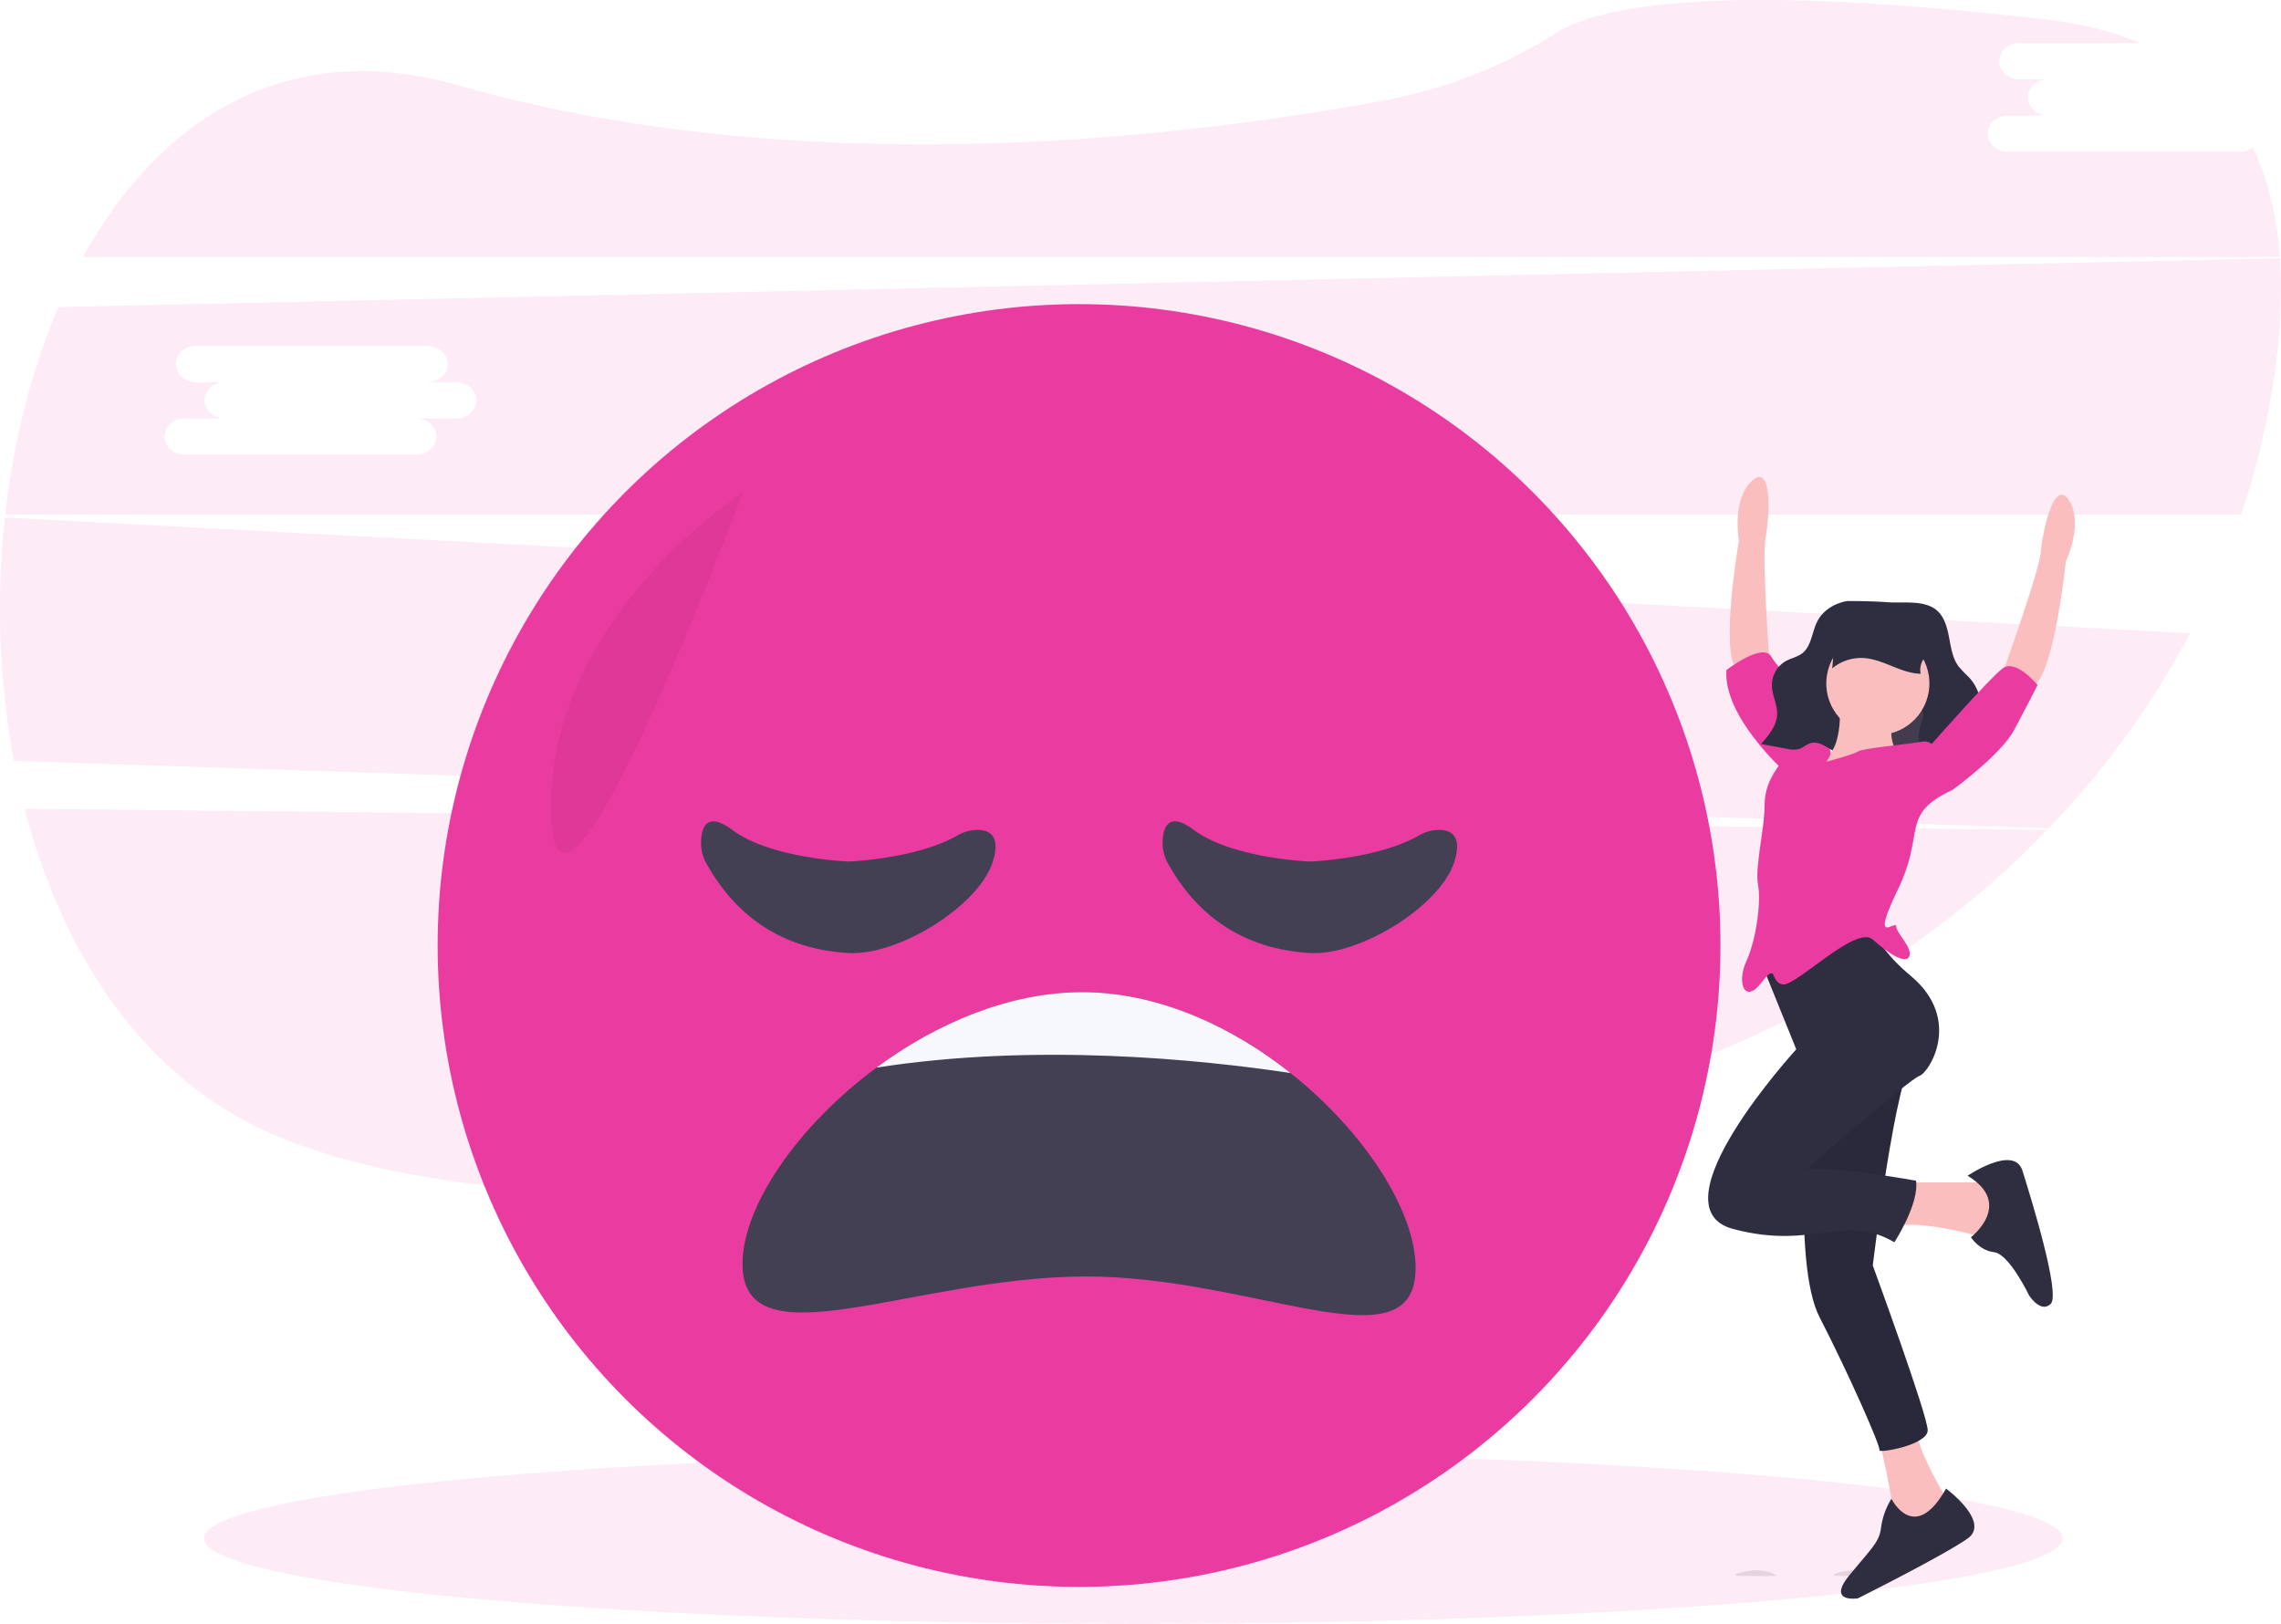 <svg id="_4e463a22-6ddb-479b-a6e5-bedc922df74f" data-name="4e463a22-6ddb-479b-a6e5-bedc922df74f" xmlns="http://www.w3.org/2000/svg" viewBox="0 0 1097.11 781.08"><defs><style>.cls-1,.cls-4{fill:#ea3ba1;}.cls-1,.cls-10,.cls-2{opacity:0.1;}.cls-1,.cls-10,.cls-2,.cls-7{isolation:isolate;}.cls-3{fill:#575a89;}.cls-5{fill:#444053;}.cls-6{fill:#f6f8fb;}.cls-7{opacity:0.05;}.cls-10,.cls-8{fill:#fbbebe;}.cls-9{fill:#2f2e41;}</style></defs><path class="cls-1" d="M11.84,389C29.21,456.15,66,514.18,124,542.31c120.7,58.46,392.91,28.31,596.07-6.3,105.09-17.9,197.46-67.3,264.56-136.82Z" transform="translate(0.01 0)"/><path class="cls-1" d="M1077.2,73H965.73c-5.29,0-9.63-3.92-9.63-8.71s4.34-8.72,9.63-8.72H985c-5.3,0-9.63-3.92-9.63-8.72s4.33-8.71,9.63-8.71H971.25c-5.3,0-9.64-3.92-9.64-8.72s4.34-8.71,9.64-8.71h58.18c-12.91-5.43-28-9.29-45.39-11.32C825.39-9,768.75,3.18,748.77,15.71a234.64,234.64,0,0,1-81.54,32.34c-97.88,18.27-280.93,40.25-446.84-7C137.93,17.52,76.64,57.23,39.91,123.61H1096.56c-1.38-19.29-5.51-37.11-13.09-52.7A10.16,10.16,0,0,1,1077.2,73Z" transform="translate(0.01 0)"/><path class="cls-1" d="M2.39,248.9A402.45,402.45,0,0,0,6.71,366l978.68,32.39a415.14,415.14,0,0,0,68-93.82Zm387.08,83.55H370.2c5.3,0,9.64,3.93,9.64,8.72s-4.34,8.71-9.64,8.71H258.73c-5.29,0-9.63-3.92-9.63-8.71s4.34-8.72,9.63-8.72H278c-5.3,0-9.63-3.92-9.63-8.71S272.71,315,278,315H264.24c-5.3,0-9.64-3.92-9.64-8.71s4.34-8.72,9.64-8.72H375.71c5.3,0,9.63,3.92,9.63,8.72S381,315,375.71,315h13.76c5.3,0,9.63,3.92,9.63,8.72S394.77,332.45,389.47,332.45Z" transform="translate(0.01 0)"/><path class="cls-1" d="M1096.6,124.21,28.12,147.71c-13,30.23-21.62,64.41-25.59,99.83H1077.88a379.11,379.11,0,0,0,15.52-63.63C1096.61,163.1,1097.89,143,1096.6,124.21ZM219.47,201.26H200.2c5.3,0,9.64,3.93,9.64,8.72s-4.34,8.72-9.64,8.72H88.73c-5.29,0-9.63-3.93-9.63-8.72s4.34-8.72,9.63-8.72H108c-5.3,0-9.63-3.92-9.63-8.71s4.33-8.72,9.63-8.72H94.24c-5.3,0-9.64-3.92-9.64-8.71s4.34-8.72,9.64-8.72H205.71c5.3,0,9.63,3.92,9.63,8.72s-4.33,8.71-9.63,8.71h13.76c5.3,0,9.63,3.93,9.63,8.72S224.77,201.26,219.47,201.26Z" transform="translate(0.01 0)"/><ellipse class="cls-1" cx="545.09" cy="739.96" rx="446.98" ry="41.12"/><path class="cls-2" d="M854.7,758c-2.91.11-19.45,0-19.45,0a8.7,8.7,0,0,1-.68-.8C838.8,755.71,847.94,753.55,854.7,758Z" transform="translate(0.01 0)"/><path class="cls-2" d="M902,758c-2.91.11-19.45,0-19.45,0a8.7,8.7,0,0,1-.68-.8C886.09,755.71,895.23,753.55,902,758Z" transform="translate(0.01 0)"/><ellipse class="cls-3" cx="812.36" cy="423.74" rx="9" ry="6.1"/><circle class="cls-4" cx="519" cy="454.79" r="308.5"/><path class="cls-5" d="M680.86,609.82c0,48.7-76.56,4.16-158.64,4.16s-165.1,42.7-165.1-6c0-27.77,26.46-66.39,64.42-94.44h0c28.6-21.14,63.72-36.28,99-36.28,36.28,0,71.82,16.39,100.17,38.89C656.49,544.52,680.86,582.64,680.86,609.82Z" transform="translate(0.01 0)"/><path class="cls-6" d="M620.7,516.13c-43.63-6.57-122.54-14.58-199.16-2.61,28.6-21.14,63.72-36.28,99-36.28C556.81,477.24,592.35,493.63,620.7,516.13Z" transform="translate(0.01 0)"/><path class="cls-7" d="M357.12,237S264.19,296.43,265,389.36,357.12,237,357.12,237Z" transform="translate(0.01 0)"/><path class="cls-5" d="M409.31,414.34c5.87-.33,33.5-2.41,51.05-12.42a19.82,19.82,0,0,1,9.27-2.73c5.58-.16,12,2.17,7.89,15.21-6.66,21.33-45.33,45.33-69.33,44-23.08-1.28-50.46-10.58-68.54-43.28a20,20,0,0,1-2.47-10.29c.21-6.6,2.61-14.87,15-5.65,16.74,12.45,48.5,14.81,54.87,15.16A21.3,21.3,0,0,0,409.31,414.34Z" transform="translate(0.01 0)"/><path class="cls-5" d="M631.31,414.34c5.87-.33,33.5-2.41,51.05-12.42a19.82,19.82,0,0,1,9.27-2.73c5.58-.16,12,2.17,7.89,15.21-6.66,21.33-45.33,45.33-69.33,44-23.08-1.28-50.46-10.58-68.54-43.28a20,20,0,0,1-2.47-10.29c.21-6.6,2.61-14.87,15-5.65,16.74,12.45,48.5,14.81,54.87,15.16A21.3,21.3,0,0,0,631.31,414.34Z" transform="translate(0.01 0)"/><path class="cls-8" d="M851.19,319.94s-3.85-51.74-2-61.21,3.51-36.4-6.44-27.54-6.41,28.94-6.41,28.94-9.44,54.69-.71,62.1S851.19,319.94,851.19,319.94Z" transform="translate(0.01 0)"/><path class="cls-4" d="M858.35,371.1s-29.61-26.4-28-48.8c0,0,17.61-13.6,21.61-6.4s33.08,35.29,28.14,44.85S858.35,371.1,858.35,371.1Z" transform="translate(0.01 0)"/><path class="cls-8" d="M963.16,323.9s17.6-48.81,18.4-58.41,6.4-36,13.6-24.8-1.6,29.6-1.6,29.6-5.6,55.21-16,60S963.16,323.9,963.16,323.9Z" transform="translate(0.01 0)"/><path class="cls-8" d="M915.16,568.73h47.2l2.4,24-11.2,2.4s-26.4-8-41.61-5.6S915.16,568.73,915.16,568.73Z" transform="translate(0.01 0)"/><path class="cls-9" d="M946.36,565.53s22.4-15.2,26.4-2.4,18.4,59.21,13.6,64-10.4-4-10.4-4-9.6-20-16.8-20.81-11.2-7.2-11.2-7.2S968.76,579.13,946.36,565.53Z" transform="translate(0.01 0)"/><path class="cls-8" d="M903.15,689.54s8.8,36,7.2,41.61,25.61,2.4,25.61,2.4l1.6-10.4s-16-25.61-16-36.81S903.15,689.54,903.15,689.54Z" transform="translate(0.01 0)"/><path class="cls-9" d="M936,716s21.6,16,10.4,24-52.81,28.8-52.81,28.8-15.2,2.4-4-11.2,14.4-16,15.2-23.2a35.2,35.2,0,0,1,4.94-13.51S920.76,743.15,936,716Z" transform="translate(0.01 0)"/><path class="cls-9" d="M870.35,523.92s-8.8,83.21,4.8,109.62,29.6,62.4,28.8,64,23.21-2.4,23.21-9.6-26.41-79.21-26.41-79.21,11.2-93.61,20-100S870.35,523.92,870.35,523.92Z" transform="translate(0.01 0)"/><path class="cls-2" d="M870.35,523.92s-8.8,83.21,4.8,109.62,29.6,62.4,28.8,64,23.21-2.4,23.21-9.6-26.41-79.21-26.41-79.21,11.2-93.61,20-100S870.35,523.92,870.35,523.92Z" transform="translate(0.01 0)"/><path class="cls-9" d="M888.43,289.1c-5.72,1-11.38,4.17-14.23,9.54-2.65,5-2.82,11.69-7,15.29-2.52,2.15-5.94,2.64-8.75,4.33a13.45,13.45,0,0,0-6.2,12c.22,4.42,2.55,8.53,2.5,12.95-.06,5.75-4,10.49-7.77,14.65l12.39,2.3a12.37,12.37,0,0,0,5.74.16c2.14-.64,3.88-2.4,6-2.94,3.1-.77,6.17,1.12,8.94,2.79,7.89,4.77,16.34,8.37,24.76,11.95,2.48,1.06,5.29,2.11,7.73,1,2-.91,3.2-3.06,5.06-4.22,3.32-2.08,7.5-.52,11.24.51a37.16,37.16,0,0,0,25.38-2.16c-1.71-2-4-3.4-5.8-5.26s-3.34-4.5-2.85-7.15,2.82-4.51,4.41-6.69a15.78,15.78,0,0,0,2.39-11.93,21.7,21.7,0,0,0-5.71-10.8,58.65,58.65,0,0,1-4.67-4.92c-2.91-3.94-3.63-9.15-4.57-14.06s-2.4-10.14-6.19-13.13c-6-4.76-15.83-3.14-22.88-3.61C901.62,289.22,895.14,289.1,888.43,289.1Z" transform="translate(0.01 0)"/><path class="cls-9" d="M848.75,467.12l15.2,37.6s-69.61,76-30.4,86.41,52.8-8,77.6,6.4c0,0,12-18.4,10.41-29.6,0,0-34.41-6.4-52.81-5.6,0,0,49.61-43.21,54.41-44.81s20.8-27.2-4-48-18.41-32-18.41-32Z" transform="translate(0.01 0)"/><path class="cls-8" d="M884.75,336.7s2.4,24.8-8,28,40.81,2.4,40.81,2.4-12-7.2-6.41-22.4S884.75,336.7,884.75,336.7Z" transform="translate(0.01 0)"/><path class="cls-10" d="M897.91,339.11s2.4,24.8-8,28,40.8,2.4,40.8,2.4-12-7.2-6.4-22.4S897.91,339.11,897.91,339.11Z" transform="translate(0.01 0)"/><path class="cls-4" d="M939.16,379.91s-4.8-24.81-14.4-23.21-28.81,3.2-31.21,4.8-15.2,4.88-15.2,4.88,4.8-5.68,0-6.48-20,3.2-21.6,6.4-8,9.61-8,20.81-4.8,30.4-3.2,38.4-.8,26.4-5.6,36.81-.8,20.8,7.2,10.4,4,0,10.4.8,35.2-28.81,43.2-21.61,16,12,17.61,8S912,448.71,912,445.51s-12.8,10.41.8-17.6S913.55,391.91,939.16,379.91Z" transform="translate(0.01 0)"/><path class="cls-4" d="M932.76,378.31l6.4,1.6s23.2-16.81,29.6-28.81S980,329.5,980,329.5s-10.4-12.8-16.8-8S928,359.1,928,359.1Z" transform="translate(0.01 0)"/><circle class="cls-8" cx="903.15" cy="328.7" r="24.8" transform="translate(434.04 1167.54) rotate(-80.78)"/><path class="cls-9" d="M881.21,321.51a21.83,21.83,0,0,1,15.15-5c9.51.59,17.88,7.36,27.4,7.57a9.86,9.86,0,0,1,.82-6.07c.74-1.51,1.9-3,1.75-4.65a5.67,5.67,0,0,0-2.06-3.37c-5.5-5.22-13.11-7.91-20.69-8.24-5.08-.22-14.78-.1-18.72,3.75C881.49,308.81,881.88,317.25,881.21,321.51Z" transform="translate(0.01 0)"/></svg>